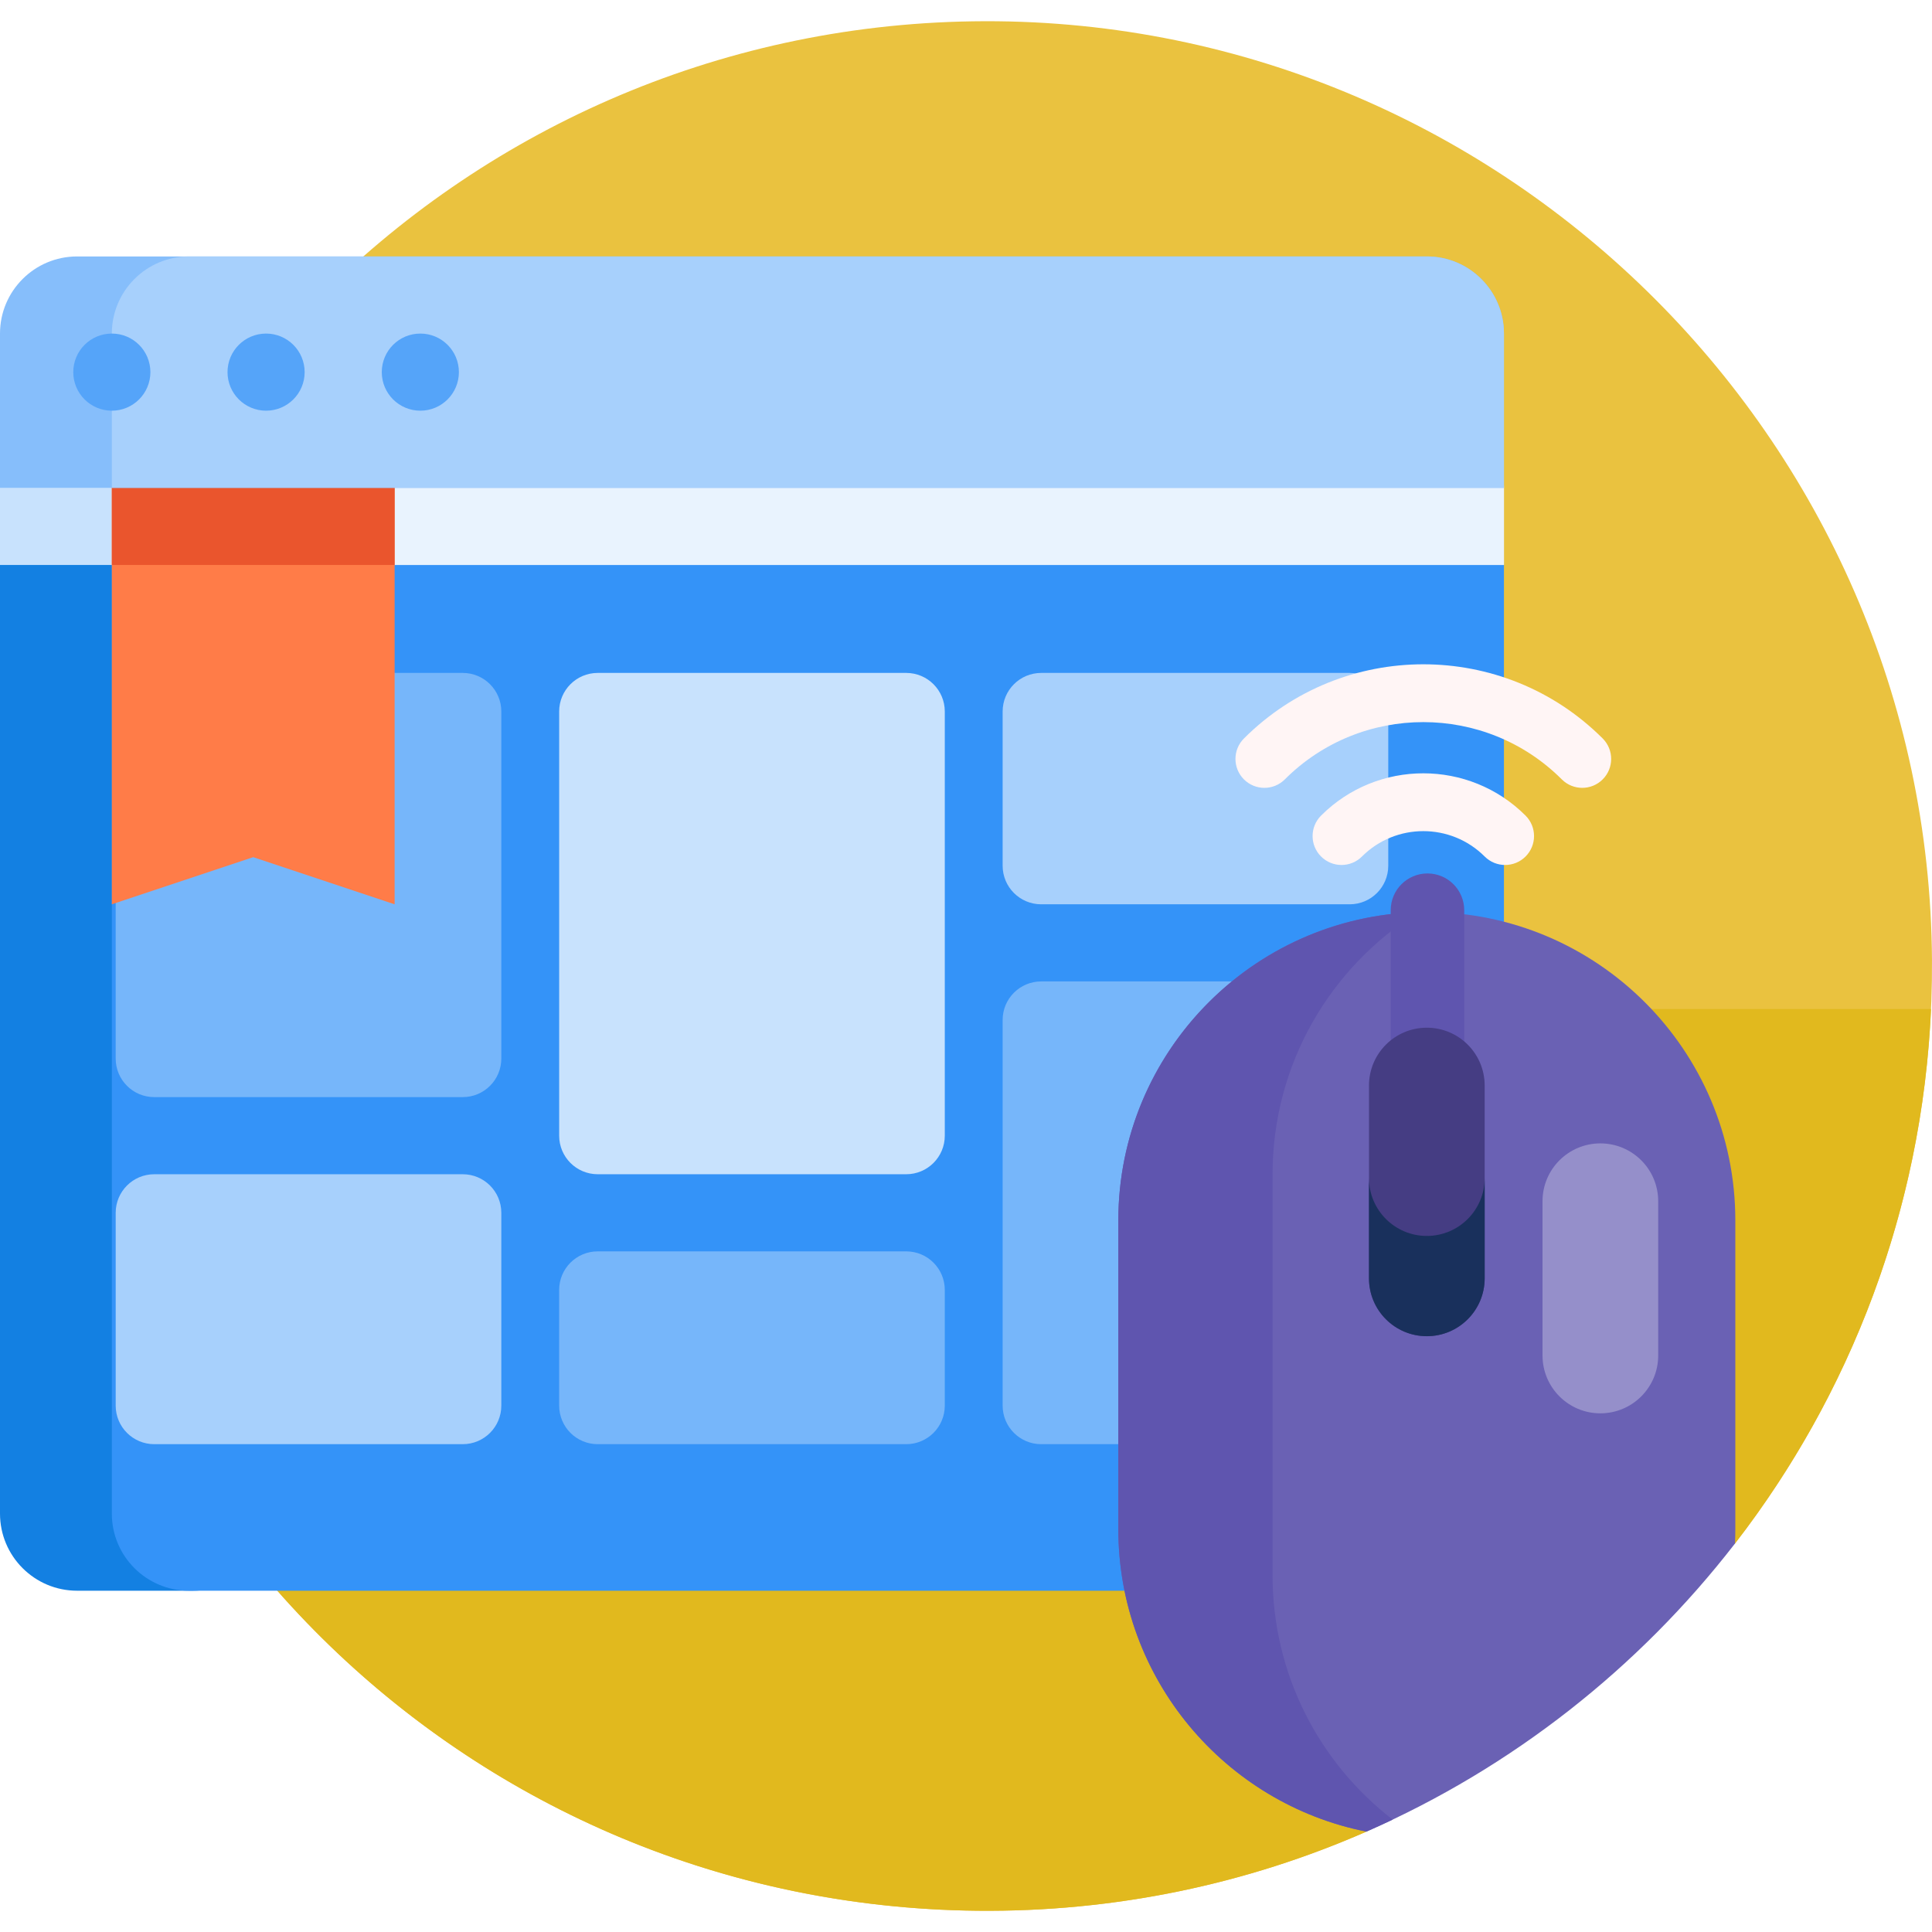 <svg id="Capa_1" enable-background="new 0 0 501 501" height="512" viewBox="0 0 501 501" width="512" xmlns="http://www.w3.org/2000/svg"><g><path d="m354.335 474.967c-30.848 13.533-65.018 20.894-100.948 20.52-134.68-1.405-242.387-110.3-242.387-244.987 0-134.067 107.684-242.982 241.277-244.972 135.704-2.022 247.903 107.748 248.718 243.466.343 56.982-18.769 109.489-51.083 151.267h-20.872c-41.258 0-74.705 33.447-74.705 74.706z" fill="#eac23f"/><path d="m500.75 261.65c-2.333 52.089-20.931 99.945-50.837 138.611h-20.872c-41.259 0-74.706 33.447-74.706 74.706-30.847 13.533-65.018 20.894-100.948 20.52-130.942-1.366-236.389-104.34-242.14-233.837z" fill="#e1b91e"/><path d="m50 412.5h-30c-11.046 0-20-8.954-20-20v-246c0-11.046 8.954-20 20-20h30c11.046 0 20 8.954 20 20v246c0 11.046-8.954 20-20 20z" fill="#1380e2"/><path d="m370 412.5h-321c-11.046 0-20-8.954-20-20v-246c0-11.046 8.954-20 20-20h321c11.046 0 20 8.954 20 20v246c0 11.046-8.954 20-20 20z" fill="#3493f8"/><path d="m235 304.5h-80c-5.523 0-10-4.477-10-10v-110c0-5.523 4.477-10 10-10h80c5.523 0 10 4.477 10 10v110c0 5.523-4.477 10-10 10z" fill="#c8e2fd"/><path d="m350 234.5h-80c-5.523 0-10-4.477-10-10v-40c0-5.523 4.477-10 10-10h80c5.523 0 10 4.477 10 10v40c0 5.523-4.477 10-10 10zm-220 130v-50c0-5.523-4.477-10-10-10h-80c-5.523 0-10 4.477-10 10v50c0 5.523 4.477 10 10 10h80c5.523 0 10-4.477 10-10z" fill="#a7d0fc"/><path d="m120 284.5h-80c-5.523 0-10-4.477-10-10v-90c0-5.523 4.477-10 10-10h80c5.523 0 10 4.477 10 10v90c0 5.523-4.477 10-10 10zm125 80v-30c0-5.523-4.477-10-10-10h-80c-5.523 0-10 4.477-10 10v30c0 5.523 4.477 10 10 10h80c5.523 0 10-4.477 10-10zm115 0v-100c0-5.523-4.477-10-10-10h-80c-5.523 0-10 4.477-10 10v100c0 5.523 4.477 10 10 10h80c5.523 0 10-4.477 10-10z" fill="#76b6fa"/><path d="m390 146.5h-390v-20c0-11.046 8.954-20 20-20h350c11.046 0 20 8.954 20 20z" fill="#c8e2fd"/><path d="m390 146.5h-361v-20c0-11.046 8.954-20 20-20h321c11.046 0 20 8.954 20 20z" fill="#e9f3fe"/><path d="m102.333 234.5-36.667-12.222-36.666 12.222v-110h73.333z" fill="#ff7c48"/><path d="m29 124.5h73.333v22h-73.333z" fill="#ea552d"/><path d="m390 126.5h-390v-40c0-11.046 8.954-20 20-20h350c11.046 0 20 8.954 20 20z" fill="#86befb"/><path d="m390 126.5h-361v-40c0-11.046 8.954-20 20-20h321c11.046 0 20 8.954 20 20z" fill="#a7d0fc"/><path d="m79 96.5c0 5.523-4.477 10-10 10s-10-4.477-10-10 4.477-10 10-10 10 4.477 10 10zm-50-10c-5.523 0-10 4.477-10 10s4.477 10 10 10 10-4.477 10-10-4.477-10-10-10zm80 0c-5.523 0-10 4.477-10 10s4.477 10 10 10 10-4.477 10-10-4.477-10-10-10z" fill="#55a4f9"/><path d="m450 396.5c0 1.261-.03 2.515-.087 3.761-24.949 32.257-57.767 58.118-95.578 74.706-36.683-7.283-64.335-39.645-64.335-78.467v-80c0-44.183 35.817-80 80-80 44.183 0 80 35.817 80 80z" fill="#6a61b4"/><path d="m330 304.5v104c0 25.787 12.201 48.724 31.145 63.354-2.251 1.071-4.521 2.109-6.809 3.113-36.683-7.283-64.336-39.645-64.336-78.467v-80c0-43.443 34.628-78.798 77.788-79.97-22.687 14.119-37.788 39.281-37.788 67.97z" fill="#5f55af"/><path d="m415 366.5c-8.284 0-15-6.716-15-15v-40c0-8.284 6.716-15 15-15 8.284 0 15 6.716 15 15v40c0 8.284-6.716 15-15 15z" fill="#958fca"/><path d="m370.167 316.5c-5.264 0-9.531-4.267-9.531-9.531v-70.938c0-5.264 4.267-9.531 9.531-9.531 5.264 0 9.531 4.267 9.531 9.531v70.938c0 5.264-4.267 9.531-9.531 9.531z" fill="#5f55af"/><path d="m370 346.5c-8.284 0-15-6.716-15-15v-50c0-8.284 6.716-15 15-15 8.284 0 15 6.716 15 15v50c0 8.284-6.716 15-15 15z" fill="#453d83"/><path d="m385 305.5v26c0 8.284-6.716 15-15 15s-15-6.716-15-15v-26c0 8.284 6.716 15 15 15s15-6.716 15-15z" fill="#19305c"/><path d="m395.606 211.5c2.929 2.929 2.929 7.678 0 10.606-1.464 1.464-3.384 2.197-5.303 2.197s-3.839-.732-5.303-2.197c-8.773-8.773-23.048-8.772-31.82 0-2.929 2.929-7.678 2.929-10.606 0-2.929-2.929-2.929-7.678 0-10.606 14.621-14.622 38.411-14.621 53.032 0zm20-20c-25.649-25.649-67.383-25.649-93.033 0-2.929 2.929-2.929 7.678 0 10.606 2.929 2.929 7.678 2.929 10.606 0 19.8-19.801 52.018-19.802 71.82 0 1.464 1.464 3.384 2.197 5.303 2.197s3.839-.732 5.303-2.197c2.93-2.928 2.93-7.677.001-10.606z" fill="#fff5f5"/></g></svg>